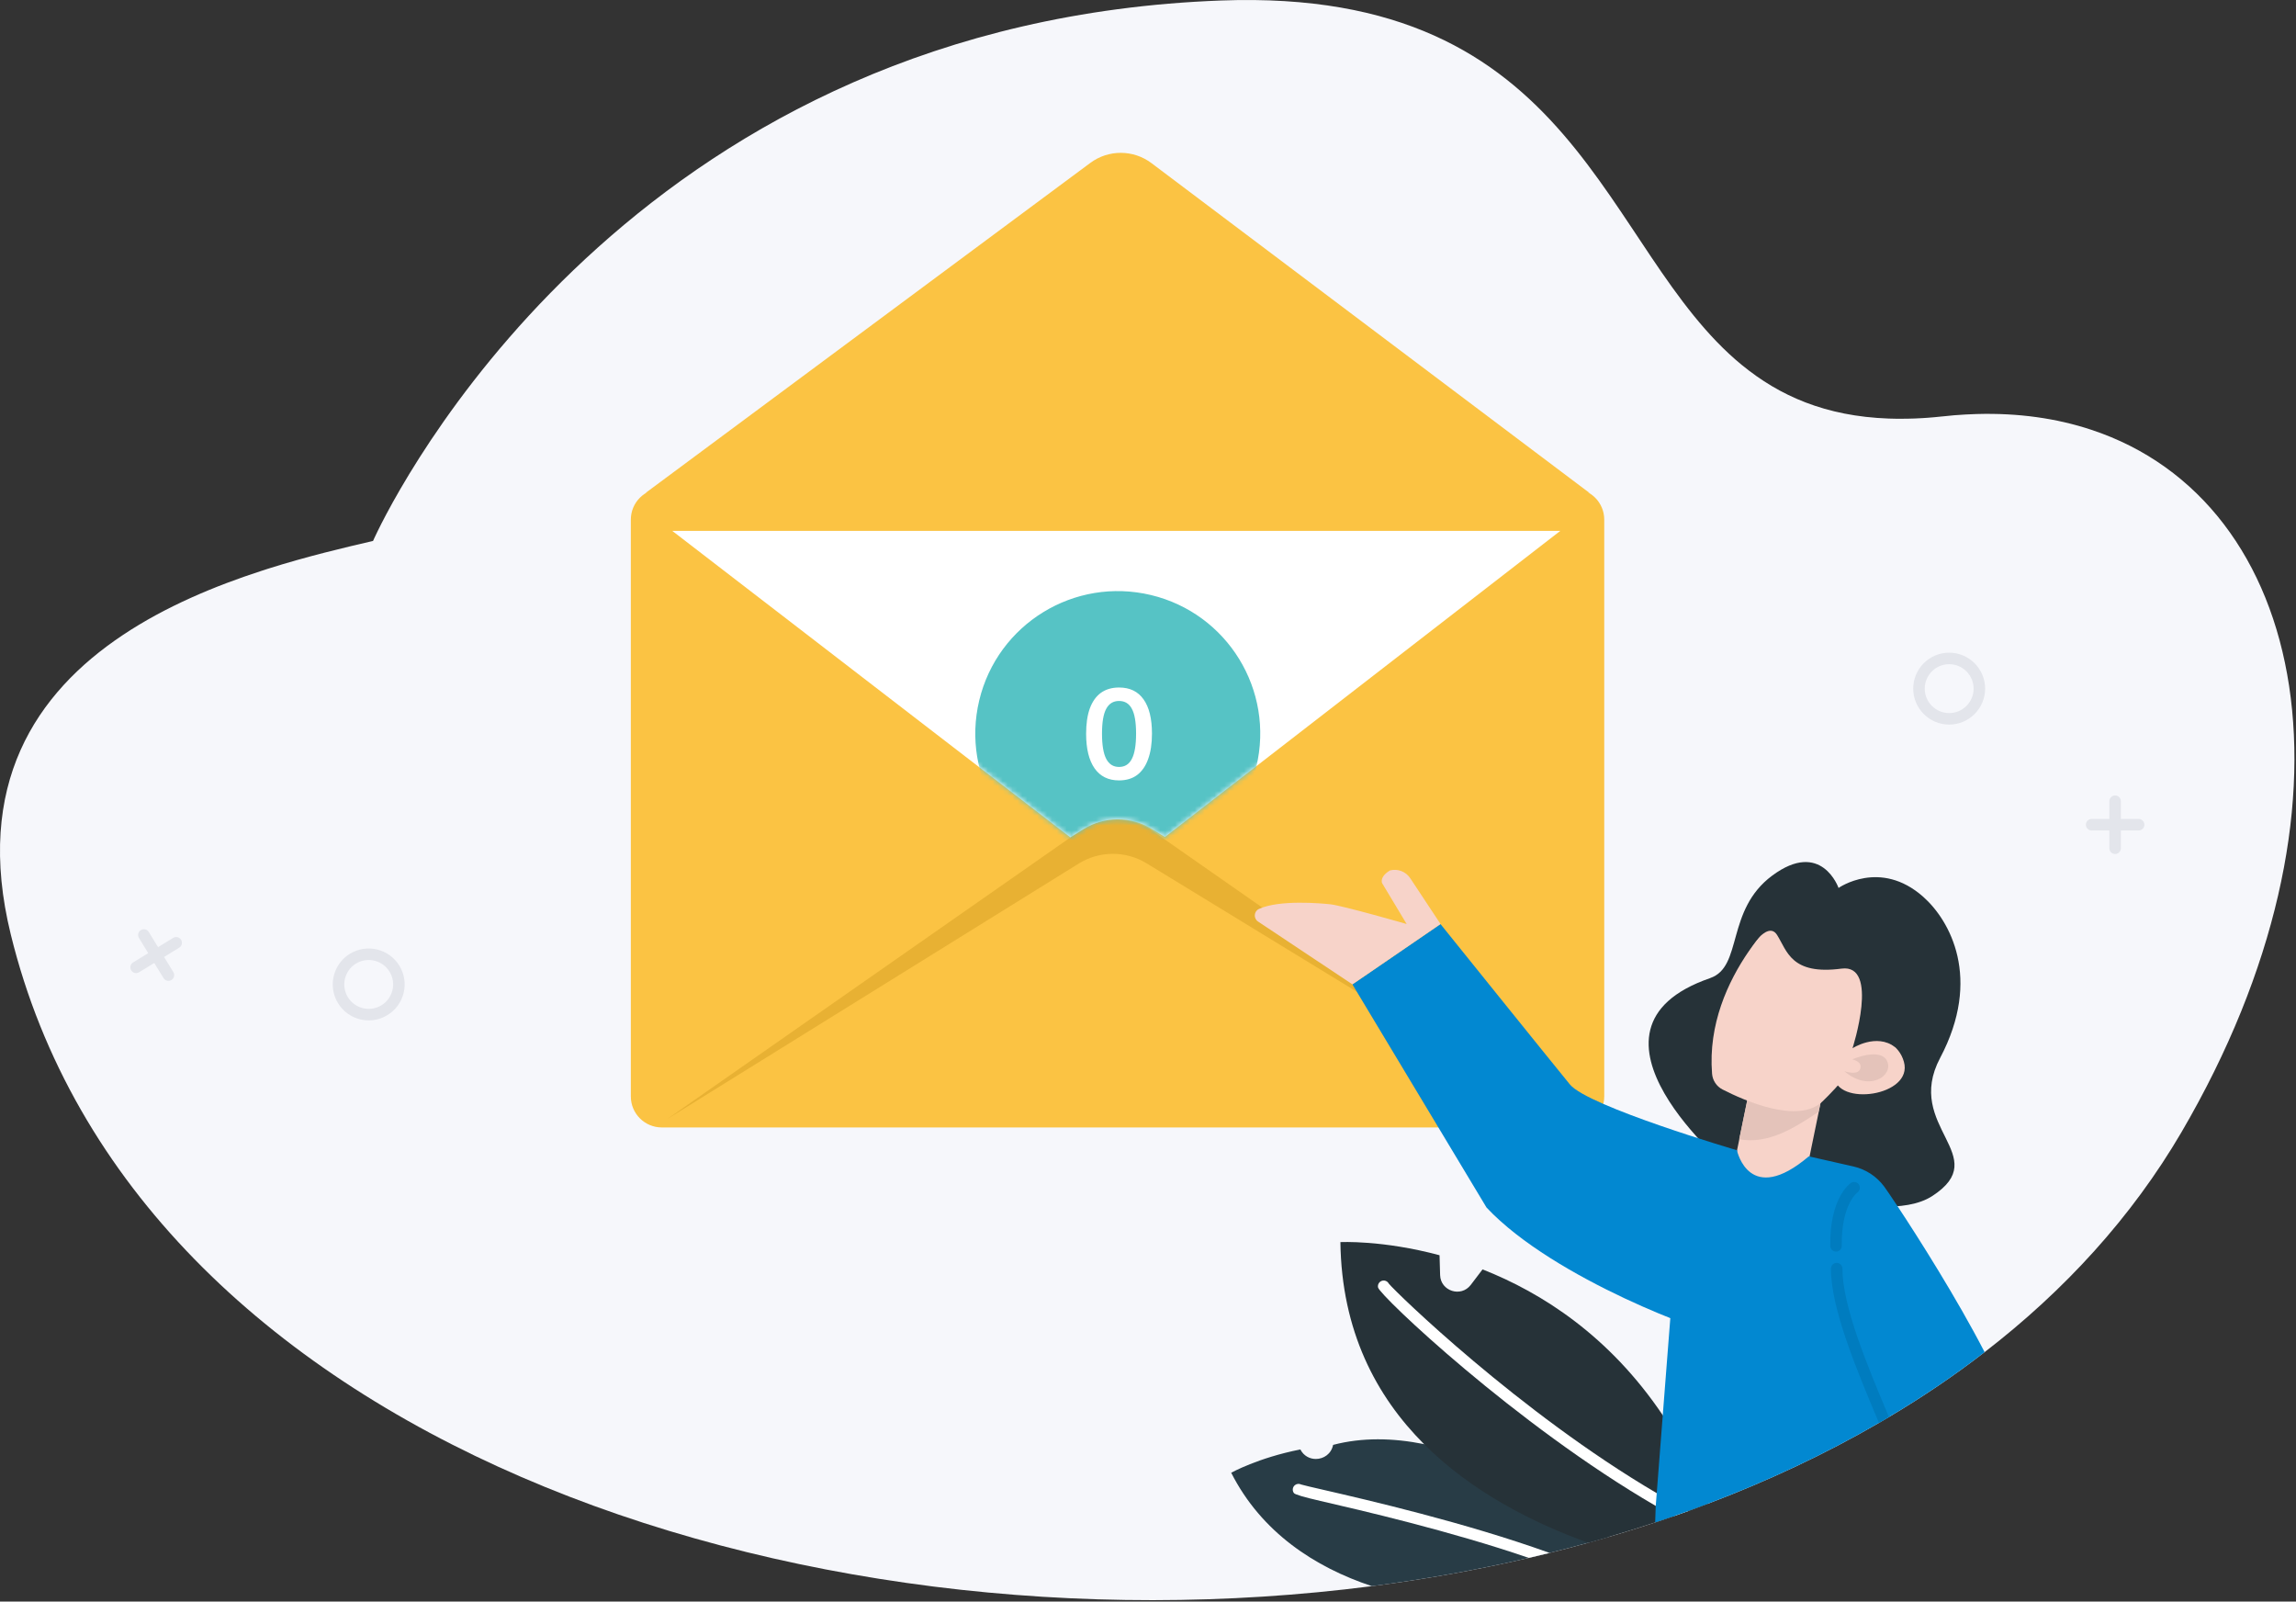 <svg width="466" height="325" viewBox="0 0 466 325" fill="none" xmlns="http://www.w3.org/2000/svg">
<rect x="0" y="0" width="466" height="325" fill="#333333" stroke="none"/>
<g clip-path="url(#clip0_362_14)">
<path d="M442.766 229.727C432.674 246.983 419.039 261.864 402.803 274.378C396.682 279.113 390.195 283.497 383.382 287.546C382.712 287.951 382.034 288.348 381.357 288.737C370.478 295.053 358.813 300.527 346.557 305.168C345.279 305.659 343.987 306.134 342.694 306.601C341.705 306.959 340.716 307.31 339.719 307.652C339.634 307.683 339.54 307.715 339.447 307.746C335.226 309.21 330.943 310.58 326.606 311.849C325.189 312.27 323.771 312.675 322.339 313.064C319.746 313.788 317.129 314.474 314.497 315.12C313.103 315.47 311.702 315.805 310.3 316.132C299.889 318.562 289.236 320.47 278.427 321.864C161.403 336.971 27.231 291.782 2.188 189.623C-5.272 159.207 7.32 140.604 24.919 128.869C33.671 123.028 43.678 118.885 53.061 115.841C53.466 115.701 53.879 115.568 54.284 115.444C54.299 115.436 54.315 115.436 54.331 115.428C62.375 112.882 69.897 111.122 75.714 109.767C75.714 109.767 76.01 109.082 76.625 107.828C83.641 93.5 131.843 4.407 247.824 0.101C320.75 -2.609 324.854 50.562 353.542 74.079H353.549C361.157 80.316 370.494 84.466 383.304 84.934H383.312C383.833 84.957 384.371 84.965 384.9 84.973H384.908C385.617 84.973 386.333 84.973 387.065 84.965C387.423 84.965 387.797 84.949 388.163 84.934C388.288 84.934 388.404 84.934 388.529 84.926C388.529 84.934 388.544 84.934 388.552 84.926C389.074 84.91 389.596 84.879 390.133 84.848C390.141 84.848 390.149 84.848 390.149 84.848C390.499 84.832 390.857 84.801 391.208 84.778C392.15 84.708 393.116 84.622 394.097 84.513H394.104C394.19 84.513 394.276 84.498 394.361 84.49C395.132 84.404 395.888 84.334 396.643 84.264H396.651C398.185 84.139 399.688 84.062 401.175 84.015H401.183C409.655 83.773 417.419 84.887 424.396 87.192C468.604 101.746 481.289 163.848 442.766 229.727V229.727Z" fill="#F6F7FB"/>
<path d="M326.606 311.849C325.189 312.27 323.771 312.675 322.339 313.064C319.745 313.788 317.129 314.474 314.497 315.12C313.103 315.47 311.701 315.805 310.3 316.132C299.888 318.562 289.236 320.47 278.427 321.864C266.848 318.017 256.008 310.931 249.887 298.853C249.887 298.853 255.307 295.824 263.92 294.126L263.943 294.165C264.628 295.458 265.851 296.057 267.066 296.057C268.639 296.057 270.204 295.045 270.57 293.199C276.441 291.658 282.702 291.774 289.025 293.044C302.295 295.707 315.829 303.486 326.606 311.849V311.849Z" fill="#283C46"/>
<path d="M268.522 302.302C266.388 301.812 264.527 301.384 264.091 301.243C263.702 301.041 263.211 301.064 262.837 301.352C262.331 301.742 262.23 302.482 262.627 302.988C262.845 303.273 264.636 303.803 268 304.576C276.293 306.492 294.134 310.604 310.3 316.132C311.701 315.805 313.103 315.47 314.497 315.12C297.35 308.945 277.454 304.358 268.522 302.302V302.302Z" fill="white"/>
<path d="M342.694 306.601C341.705 306.959 340.716 307.31 339.719 307.652C339.782 307.683 339.836 307.722 339.899 307.753C339.743 307.753 339.595 307.753 339.447 307.746C339.439 307.746 339.424 307.753 339.408 307.761C338.255 308.158 337.095 308.548 335.935 308.937C332.859 309.957 329.744 310.931 326.606 311.849C325.189 312.27 323.772 312.675 322.339 313.064C311.234 309.046 298.767 302.801 289.026 293.044C279.299 283.318 272.283 270.072 272.05 252.052C272.05 252.052 280.553 251.601 292.172 254.716L292.288 258.742C292.382 261.997 296.524 263.328 298.502 260.743L300.901 257.589C312.947 262.331 326.637 271.076 337.477 287.18C340.654 291.891 343.582 297.225 346.159 303.284L346.557 305.168C345.279 305.659 343.987 306.134 342.694 306.601V306.601Z" fill="#263238"/>
<path d="M336.254 302.996C308.376 286.627 283.177 262.121 281.869 260.47C281.636 260.026 281.122 259.769 280.608 259.871C279.969 259.995 279.564 260.618 279.689 261.249C280.024 262.892 307.676 289.111 336.052 305.581C337.274 306.289 338.497 306.983 339.72 307.652C340.716 307.31 341.705 306.959 342.694 306.601C340.537 305.456 338.388 304.249 336.254 302.996Z" fill="white"/>
<path d="M395.607 132.443C391.589 132.443 388.311 135.713 388.311 139.739C388.311 143.765 391.589 147.036 395.607 147.036C399.625 147.036 402.904 143.757 402.904 139.739C402.904 135.721 399.633 132.443 395.607 132.443ZM395.607 144.7C392.874 144.7 390.647 142.473 390.647 139.739C390.647 137.006 392.874 134.779 395.607 134.779C398.341 134.779 400.568 137.006 400.568 139.739C400.568 142.473 398.341 144.7 395.607 144.7Z" fill="#E3E5EB"/>
<path d="M429.287 173.294C428.64 173.294 428.119 172.772 428.119 172.126V162.587C428.119 161.94 428.64 161.419 429.287 161.419C429.933 161.419 430.455 161.94 430.455 162.587V172.126C430.455 172.772 429.933 173.294 429.287 173.294Z" fill="#E3E5EB"/>
<path d="M434.06 168.52H424.521C423.875 168.52 423.353 167.999 423.353 167.352C423.353 166.706 423.875 166.184 424.521 166.184H434.06C434.706 166.184 435.228 166.706 435.228 167.352C435.228 167.999 434.706 168.52 434.06 168.52Z" fill="#E3E5EB"/>
<path d="M81.056 195.954C78.953 192.52 74.452 191.446 71.018 193.54C68.775 194.919 67.537 197.317 67.537 199.778C67.537 201.078 67.888 202.386 68.612 203.578C69.632 205.236 71.236 206.405 73.129 206.856C73.697 206.996 74.273 207.059 74.849 207.059C76.173 207.059 77.481 206.693 78.642 205.984C80.308 204.964 81.468 203.36 81.928 201.468C82.379 199.575 82.068 197.613 81.056 195.954V195.954ZM79.654 200.922C79.343 202.207 78.556 203.297 77.427 203.991C75.091 205.423 72.031 204.684 70.606 202.355C69.18 200.019 69.912 196.967 72.241 195.534C74.577 194.109 77.629 194.841 79.062 197.177C79.755 198.306 79.966 199.63 79.654 200.922Z" fill="#E3E5EB"/>
<path d="M34.185 199.038C33.796 199.038 33.407 198.843 33.188 198.477L28.205 190.34C27.87 189.787 28.041 189.07 28.594 188.736C29.147 188.401 29.863 188.572 30.198 189.125L35.182 197.262C35.517 197.815 35.346 198.532 34.793 198.867C34.606 198.983 34.388 199.038 34.185 199.038Z" fill="#E3E5EB"/>
<path d="M27.621 197.465C27.232 197.465 26.842 197.27 26.624 196.904C26.289 196.351 26.46 195.635 27.013 195.3L35.151 190.316C35.704 189.982 36.42 190.153 36.755 190.706C37.09 191.259 36.919 191.975 36.366 192.31L28.228 197.294C28.041 197.41 27.823 197.465 27.621 197.465Z" fill="#E3E5EB"/>
<path d="M131.033 100.025L221.293 33.056C224.985 30.315 230.031 30.338 233.706 33.103L322.603 100.025H131.033Z" fill="#FBC343"/>
<path d="M319.309 99.153H134.327C130.852 99.153 128.035 101.97 128.035 105.445V222.493C128.035 225.968 130.852 228.785 134.327 228.785H319.309C322.784 228.785 325.601 225.968 325.601 222.493V105.445C325.601 101.97 322.784 99.153 319.309 99.153Z" fill="#FBC343"/>
<path d="M317.632 227.063L235.432 176.844L232.722 175.193C228.485 172.6 223.151 172.624 218.931 175.24L216.236 176.914L135.445 227.063L211.969 173.628L218.697 168.932C223.346 165.467 229.724 165.467 234.38 168.932L240.306 173.067L317.632 227.063Z" fill="#E8B133"/>
<path d="M316.677 107.727L295.917 123.799L295.644 124.009L278.801 137.045L266.638 146.46L241.306 166.067L236.431 169.844L233.721 168.193C229.485 165.6 224.151 165.624 219.931 168.24L217.236 169.914L212.969 166.628L186.765 146.46L174.532 137.045L157.603 124.009L154.503 121.627L136.445 107.727H316.677V107.727Z" fill="white"/>
<path d="M347.109 198.469C353.767 196.18 350.216 184.71 359.693 177.678C369.692 170.265 373.157 180.185 373.157 180.185C373.157 180.185 381.59 174.228 390.335 181.976C395.74 186.758 402.335 198.493 393.769 214.682C386.341 228.715 404.726 234.547 392.165 242.708C381.419 249.685 351.377 237.491 351.377 237.491C351.377 237.491 316.685 208.935 347.109 198.477V198.469Z" fill="#263238"/>
<path d="M356.855 212.497L350.981 241.062L365.351 244.017L371.225 215.452L356.855 212.497Z" fill="#F7D3C9"/>
<path d="M371.203 215.43L369.108 225.615C364.397 228.73 359 232.289 352.989 231.175L356.578 213.709C357.014 213.358 357.443 213.016 357.894 212.697L371.203 215.43V215.43Z" fill="#E4C3BA"/>
<path d="M363.524 183.285C363.524 183.285 345.886 197.846 347.483 217.883C347.592 219.245 348.394 220.46 349.609 221.083C354.008 223.334 364.98 228.193 369.878 223.521C376.085 217.602 388.606 202.028 383.669 194.981C378.732 187.934 363.516 183.285 363.516 183.285H363.524Z" fill="#F7D3C9"/>
<path d="M373.663 210.29C373.663 210.29 384.433 208.421 386.418 215.453C388.404 222.485 372.557 224.634 372.254 218.288C371.95 211.933 373.663 210.298 373.663 210.298V210.29Z" fill="#F7D3C9"/>
<path d="M354.608 193.385C354.608 193.385 358.65 186.501 360.682 189.732C362.722 192.964 363.509 197.909 373.756 196.554C381.544 195.526 375.991 212.712 375.991 212.712C375.991 212.712 380.819 209.574 384.627 212.478C384.627 212.478 390.997 194.311 384.931 189.989C378.865 185.667 363.594 179.111 360.62 182.023C357.645 184.936 354.608 193.385 354.608 193.385V193.385Z" fill="#263238"/>
<path d="M402.802 274.378C396.682 279.113 390.195 283.497 383.381 287.546C382.712 287.951 382.034 288.348 381.357 288.737C370.478 295.053 358.813 300.527 346.556 305.168C345.279 305.659 343.987 306.134 342.694 306.601C341.705 306.959 340.716 307.31 339.719 307.652C339.782 307.683 339.836 307.722 339.898 307.753C339.743 307.753 339.595 307.753 339.447 307.746C339.439 307.746 339.423 307.753 339.408 307.761C338.255 308.158 337.095 308.548 335.935 308.937L336.051 305.581L336.254 302.996L337.477 287.18L338.419 275.079L339.011 267.486L339.735 258.08L340.732 242.303C341.292 238.596 345.232 236.182 348.402 234.82C350.574 233.885 352.389 233.441 352.521 233.41H352.529C352.583 233.652 355.075 244.873 367.122 234.648L367.247 234.679L376.186 236.704C378.686 237.273 380.89 238.721 382.416 240.777C382.766 241.252 383.747 242.677 385.126 244.764C389.292 251.056 397.141 263.422 402.802 274.378V274.378Z" fill="#0288D1"/>
<path d="M352.529 233.41C352.529 233.41 322.315 224.548 318.632 220.063C314.949 215.57 292.366 187.513 292.366 187.513L274.487 199.754L301.703 245.028C315.385 259.637 347.071 271.022 348.597 270.593C350.123 270.165 352.529 233.418 352.529 233.418V233.41Z" fill="#0288D1"/>
<path d="M274.487 199.747L255.331 186.999C254.373 186.361 254.482 184.92 255.533 184.437C259.707 182.529 268.154 183.305 270 183.5C272.492 183.765 285.5 187.505 285.5 187.505L280.506 179.196C280.809 179.701 279.5 178.207 282.103 176.634C283.668 176.222 285.326 176.853 286.222 178.207L292.374 187.505L274.495 199.747H274.487Z" fill="#F7D3C9"/>
<path d="M374.325 217.369C374.325 217.369 377.541 218.506 377.635 216.473C377.689 215.321 375.937 214.97 375.937 214.97C375.937 214.97 381.731 212.44 383.031 215.36C384.332 218.28 379.395 221.706 374.333 217.369H374.325Z" fill="#E4C3BA"/>
<path d="M372.643 253.976C372.005 253.976 371.483 253.462 371.475 252.823C371.327 243.074 375.478 240.169 375.657 240.045C376.194 239.687 376.918 239.827 377.276 240.364C377.635 240.894 377.494 241.61 376.973 241.976C376.887 242.038 373.687 244.515 373.811 252.792C373.819 253.439 373.305 253.968 372.659 253.976H372.643V253.976Z" fill="#007CBF"/>
<path d="M383.382 287.546C382.712 287.951 382.034 288.348 381.357 288.737C376.763 277.828 371.608 265.524 371.608 257.433C371.608 256.795 372.129 256.265 372.776 256.265C373.422 256.265 373.944 256.795 373.944 257.433C373.944 264.979 378.904 276.909 383.382 287.546Z" fill="#007CBF"/>
</g>
<mask id="mask0_362_14" style="mask-type:alpha" maskUnits="userSpaceOnUse" x="136" y="107" width="181" height="63">
<path d="M316.677 107.727L295.917 123.799L295.645 124.009L278.801 137.045L266.638 146.46L241.306 166.067L236.432 169.844L233.722 168.193C229.485 165.6 224.151 165.624 219.931 168.24L217.236 169.914L212.969 166.628L186.765 146.46L174.532 137.045L157.603 124.009L154.504 121.627L136.445 107.727H316.677V107.727Z" fill="white"/>
</mask>
<g mask="url(#mask0_362_14)">
<path d="M254.979 155.614C258.707 140.087 249.141 124.477 233.614 120.75C218.087 117.022 202.477 126.587 198.75 142.115C195.022 157.642 204.587 173.251 220.115 176.979C235.642 180.707 251.251 171.141 254.979 155.614Z" fill="#56C3C5"/>
</g>
<path d="M227.123 158.361C224.957 158.361 223.301 157.546 222.157 155.917C221.013 154.27 220.441 151.93 220.441 148.897C220.441 146.852 220.693 145.136 221.195 143.749C221.715 142.345 222.469 141.288 223.457 140.577C224.463 139.866 225.685 139.511 227.123 139.511C229.307 139.511 230.963 140.308 232.089 141.903C233.233 143.498 233.805 145.82 233.805 148.871C233.805 150.899 233.545 152.624 233.025 154.045C232.523 155.449 231.777 156.524 230.789 157.269C229.801 157.997 228.579 158.361 227.123 158.361ZM227.123 155.631C228.302 155.631 229.169 155.085 229.723 153.993C230.295 152.901 230.581 151.194 230.581 148.871C230.581 146.548 230.295 144.867 229.723 143.827C229.169 142.77 228.302 142.241 227.123 142.241C225.962 142.241 225.095 142.77 224.523 143.827C223.951 144.867 223.665 146.548 223.665 148.871C223.665 151.194 223.951 152.901 224.523 153.993C225.095 155.085 225.962 155.631 227.123 155.631Z" fill="white"/>
<defs>
<clipPath id="clip0_362_14">
<rect width="465.683" height="324.706" fill="white"/>
</clipPath>
</defs>
</svg>
